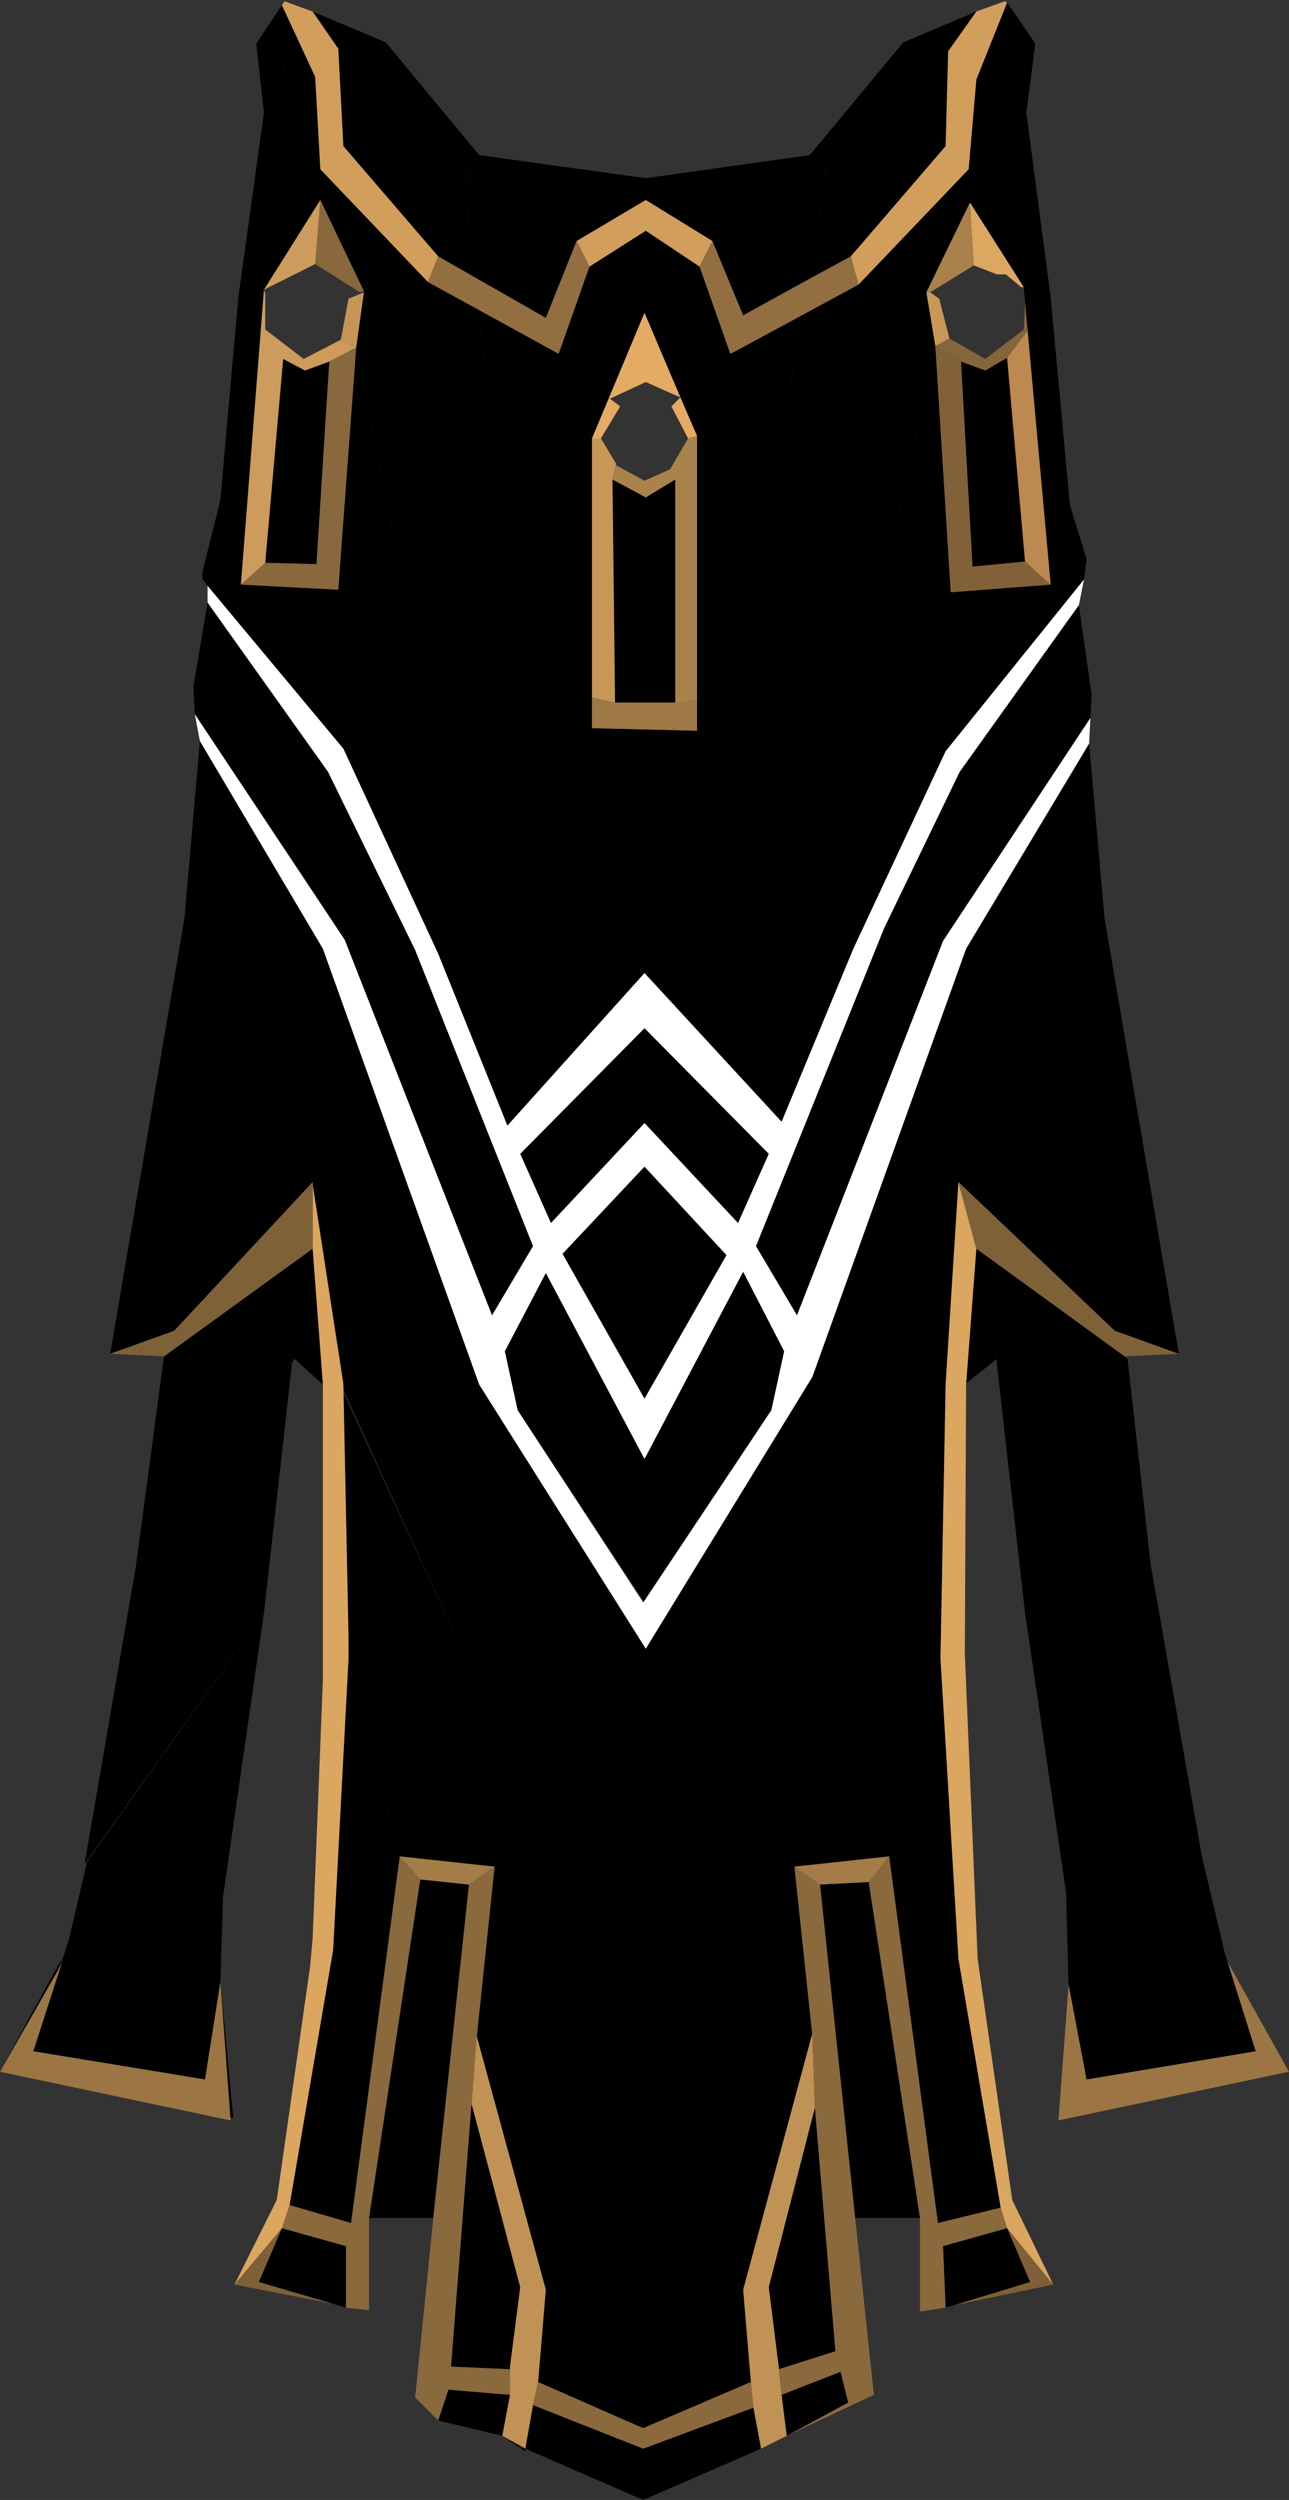 <svg id="comp-cape-svg" class="rsCapeCustomizer_capeSvg" xmlns="http://www.w3.org/2000/svg" viewBox="0 0 503 975">
  <rect x="0" y="0" width="503" height="975" fill="#333333" stroke="none"/>
  <path id="capeDetailTop" d="M114 10.5l9 19.5 2 36 42 44 19.5 10.5L194 181l37 91v12l41 1v-12l31-90 10-60 22-12 43-45 3-35 8-20 5 24-15.5 44-17 35 3.5 21-20 91-38 93-55.5 60.5L201 326l-44-98-18-93 3-21-17-36-16-42 5-25.5zM263.5 187v87H240l-1-87 13 7 11.5-7zM230 104l21.5 18-20.5 49-16.5-35 3.5 2 12-34zm43 0l12 34 4-2-17 34-20.5-48 21.5-18zm-92-39l42 34-10 25-6-3.5L181 65zm142 0l-25 53.5-8 4.5-10-23 43-35zm47-45l-1 37-37 43-16 8.5 7-43.5 35-40 12-5zm-238-1l11 4 38 42 4 43-14-8-37-43-2-38z"></path>
  <path id="capeDetailBot" d="M369 539.5L367 645l-20 79-37 4 7 65-27 100-39 54-38-54-27-99 7-66-37-4-20-77-2-104 46 100 72 89 71-89 46-103.5zm-255-8.183L103 629l-70 98 20-116 61-79.683zM389 532l60 77.967L469 724l-69-95-11-97zM72 358l4 2 46 101-54 58-25 9 29-170zm359 0l29 170-25-9-61-58 52-99 5-4z"></path>
  <path id="capeBgTop" d="M290 496l16 31-5 23-49.5 75-49.5-75-5-23 16-31 38.5 73 38.5-73zm-38.5-41l32 34.5-32 56-32-56.5 32-34zM81 235l47 66 34 69.5L208 486l-16 27-57.5-146.5-58.5-88-.5-11L81 235zm340 1l5 35-.5 9-57.5 87-57 146-16-27 50-124 29.5-61 46.5-65zM251.5 401l48.5 49-12 27-36.5-39-36.5 39-12-27 48.5-49zM110 2l4 8.5-5 25.5 16 42-22 35-9 115 38 2 7-95 18 93 44 98 50.5 53.5L198 439l-27-67-37-80-55-66v-3l7-28 7-79 10-72-3-27 10-15zm283-1l11 16-3.5 27 9.5 72 7.5 81 6.5 21-1 8-54 67-36 77-28 67.5-53.5-58L307 319l38-93 20-91 6 96 39-3-10.5-116-21-33L394 35l-5-24 4-10zm-80 122l-10 60-31 90V170l17-34 24-13zm-126.5-2.5l28 15.5 16.5 35v101l-37-91-7.5-60.5zm206.5 19l7 79.5-20.5 2-4.5-80 9.5 3.5 8.5-5zm-282.5.5l8.5 4.5 9.5-3.5-5 79-20-.5 7-79.5zM252 89l21 15-21.5 18-21.5-18 22-15zm-71-24l26 55.5-22-12.5-4-43zm142 0l-7 43.5-18 10L323 65zm58-60.5L370 20l-12 5-35 40-43 35-2-6-26-16-27 16-2 5-42-34-39-42-10-4-10-14.5 28.5 12 36.5 44 65 9 64-9 36.5-44 28.5-12z"></path>
  <path id="capeBgBot" d="M208 938l43 17 43-16 3 16-46 20-46-20 3-17zm-33-6l24 2-3 16-25-6 4-12zm153-7l3 12-24 13-2-16 23-9zm-115-32l38 54-42-18 4-36zm77 0l3 36-42 18 39-54zm-106-73l19 72-4 32-23-1 8-103zm134 2l8 95-22 7-4-32 18-70zm-208 47l25 7v24l-34-10 9-21zm283 0l9 21-33 10-1-24 25-7zM136 647l20 77-19 143-24-7 17-100 6-113zm231-2l2 34.143L374 762l9.041 55.377L390.5 861l-24.5 6-19-142 .087-.344L347 724l20-79zm-203 88l19 2-14 130h-25l20-132zm175 1l20 131h-25.5L320 735l19-1zm61-105l69 95 9 38 12 38-66 11-7-36-1-37-16-109zm-297 0L87 740l-1 33-6 38-67-11 14-44 7-30 69-97zM78 289l48 81 61 170 65 103 65-106 60-167 48-80 6 68-5 4-52 99-5 78.5L323 643l-71 89-72-89-46-101v-3l-12-78-46-101-4-2 6-69zm44 198l4 53-11-10-62 81 11-82 58-42zm259 0l59 43 9 80-60-78v-2l-12 9.5 4-52.5z"></path>
  <path d="M479 765l24 43-90 19 4-52 7 36 66-11-11-35zm-455-1l-11 36 67 11 6-38 5 53-91-18 24-44zm162 31l27 98-5 45-3 18-9-6 3-28 4-30-19-71 2-26zm131-2l1 31-18 68 4 31 1 13 2 14-10 5-2-17-2-9-3-36 27-100z"></path>
  <path fill="#D19E5C" d="M392 .5l1 .5-12 30-3 35-43 45-3-11 37-43 1-37 11-15.5 11-4zm-281 0l11 4L132 19l2 38 37 43-4 10-42-44-2-36-13-28 1-1.5zM252 78l26 16-5 10-21-14-22 14-5-10 27-16z"></path>
  <path fill="#926E40" d="M225 94l5 10-12 34-51-28 4-10 42 24 12-30zm53 0l12 29 42-23 3 11-50 27-12-34 5-10z"></path>
  <path fill="#C09255" d="M186 794l27 99-3 36-2 9-3 17-9-5 3-16v-11l4-31-19-71.5 2-26.5zm131-1l1 29-18 70 4 32 1 10 2 16-10 5-3-16-1-10-3-36 27-100z"></path>
  <path fill="#8A693D" d="M293 929l1 10-43 16-43-17 2-9 41 18 42-18zm17-201l10 7 21 199-34 16 24-13-3-12-23 9-1-10 22-7-8-95-1-28-7-66zm-117 0l-7 67-10 128 23 1v10l-24-2-4 12-9-9 7-69 14-131 10-7zm154-4l19 143 24.5-6 2.5 8-25 7 1 24-10 1.5V865l-20-131 8-10zm-191 0l8 9-20 132v36l-9-1v-24l-25-7 3-9 24 7 19-143z"></path>
  <path fill="#7E5F37" d="M393 869l18 22-38.5 8 29.5-9-9-21zm-283 0l-9 21 29 8.5-38.5-7.5 18.5-22z"></path>
  <path fill="#A37C48" d="M347 724l-8 10-19 1-10-7 37-4zm-191 0l37 4-10 7-19-2-8-9z"></path>
  <path fill="#DBA660" d="M374 461l7 26-4 53-.5 105 5 119 13.5 94 16 33-18-22-2.5-8-16.5-97-7-117 2-107 5-79zm-252 1l12 78 2 98v9l-6 113.5-17 99.5-3 9-18.5 22 16.5-33 13-91 1-11 4-101V540l-4-53v-25z"></path>
  <path fill="#7F6138" d="M122 461v26l-58 42-21-1 25-9 54-58zm252 0l61 58 25 9-21 1-58-42-7-26z"></path>
  <path fill="#9B7644" d="M24 766l-11 34 67 11 6-38 4 54-90-19 24-42zm455-1l24 43-90 19 4-53 7 37 66-11-11-35z"></path>
  <path fill="#88683C" d="M139 135.5l-7 94.5-38-2 9.5-8.5 20 .5 5-79 10.5-5.5zM125 78l17 35.5-1.5.5-17.5-11 2-25z"></path>
  <path fill="#CD9B5B" d="M103 113l.5 1.5v14l15 11.5 14.5-7.5 6 3-10.5 5.5-9.5 3.5-8.5-4.5-7 79.5L94 228l9-115zm22-35l-2 25-20 10 22-35z"></path>
  <path fill="#C69556" d="M133 132.5l3-16 6-2.5-3 21.5z"></path>
  <path fill="#9E7845" d="M240 274h23l9-1v12l-41-1v-12z"></path>
  <path fill="#C69757" d="M240 274l-1-87 1.5-6-6-10H231v101z"></path>
  <path fill="#E5AA64" d="M231 171l20.5-49 14 33 6.5 15-3.5 1-6.5-12.5 3.5-3.5-13.5-6-14 6.5 4 3-7.5 12.5z"></path>
  <path fill="#AA824B" d="M240.5 181.5l11 6 10-4.5 7-12 3.5-1v103l-8.5 1v-87l-11.5 7-13-7z"></path>
  <path fill="#826139" d="M400 219l10 9-39 3-6-96 10 6 4.5 80z"></path>
  <path fill="#85653A" d="M365 135l10 6 9.5 3.5 8.5-5 8-10.5-1-11-.5 10.5-15 11.5-14-8z"></path>
  <path fill="#C79856" d="M365 135l5.5-3-4-15.5-3.5-2.5h-1.5z"></path>
  <path fill="#AA804B" d="M361.5 114l17-35 1.5 24.5-17 10.5z"></path>
  <path fill="#DCA861" d="M378.5 79l1.5 24.5 9 3.5h3.5l6 5h1z"></path>
  <path fill="#BC8950" d="M393 139.5l8-10.5 9 99-10-9z"></path>
  <path fill="#FFF" d="M423 226l-2 10-46.5 65-29.5 61-50 124 16 27 57-146 57.5-87-.5 10-48 80-60 167-65 106-65-103-61-170-48-81-2-10.5 58.5 88L192 513l16-27-46-115.5-34-69.5-47-66v-6.5l53 63.5 37 80 27 67 53.5-59.5 53.5 58 28-67.5 36-77 54-67zM290 496l-38.5 73-38.5-72.5-16 30.5 5 23 49 75 50-75 5-23-16-31zm-38.5-41l-32 34 32 56.5 32-56-32-34.5zm0-54L203 450l12 27 36.5-39 36.5 39 12-27-48.5-49z"></path>
</svg>
